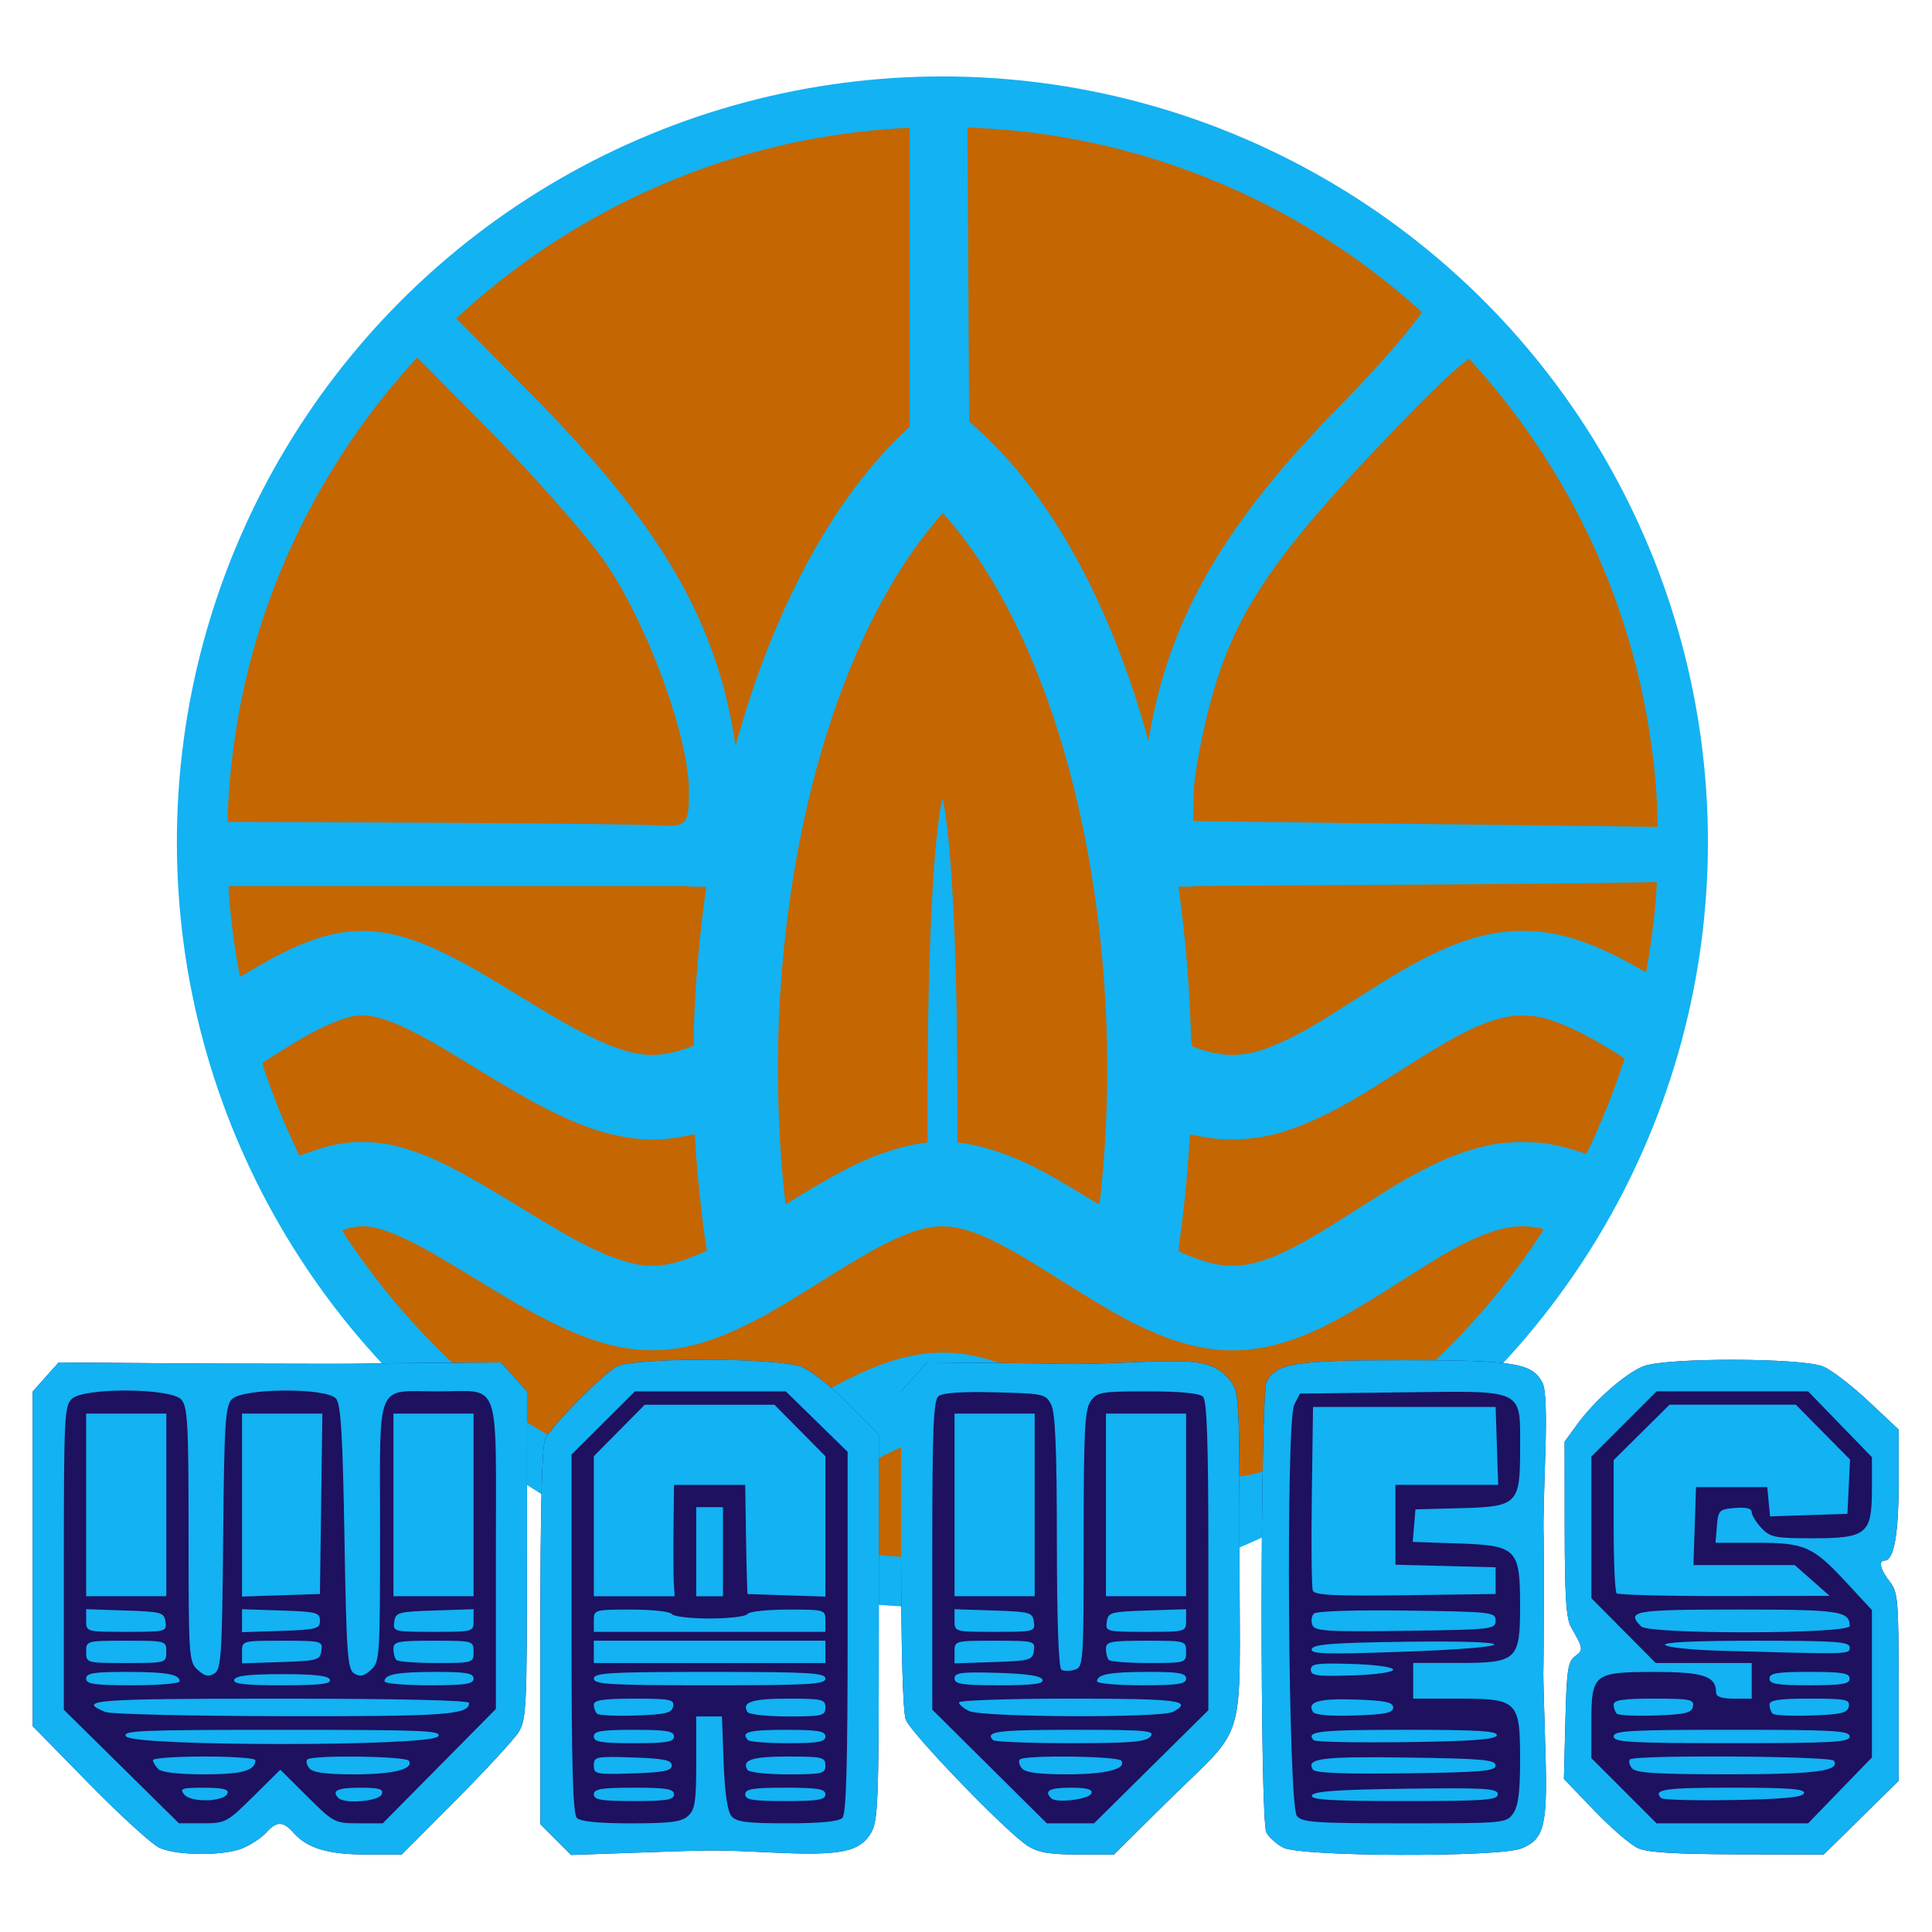 <?xml version="1.0" encoding="UTF-8" standalone="no"?>
<!-- Created with Inkscape (http://www.inkscape.org/) -->

<svg
   width="105.833mm"
   height="105.833mm"
   viewBox="0 0 105.833 105.833"
   version="1.1"
   id="svg1"
   xml:space="preserve"
   inkscape:version="1.4.2 (ebf0e940d0, 2025-05-08)"
   sodipodi:docname="san_diego.svg"
   inkscape:export-filename="../pngs/phoenix.png"
   inkscape:export-xdpi="96"
   inkscape:export-ydpi="96"
   xmlns:inkscape="http://www.inkscape.org/namespaces/inkscape"
   xmlns:sodipodi="http://sodipodi.sourceforge.net/DTD/sodipodi-0.dtd"
   xmlns="http://www.w3.org/2000/svg"
   xmlns:svg="http://www.w3.org/2000/svg"><sodipodi:namedview
     id="namedview1"
     pagecolor="#ffffff"
     bordercolor="#000000"
     borderopacity="0.25"
     inkscape:showpageshadow="2"
     inkscape:pageopacity="0.0"
     inkscape:pagecheckerboard="0"
     inkscape:deskcolor="#d1d1d1"
     inkscape:document-units="mm"
     inkscape:zoom="0.87311692"
     inkscape:cx="276.59526"
     inkscape:cy="233.64568"
     inkscape:window-width="1920"
     inkscape:window-height="1011"
     inkscape:window-x="0"
     inkscape:window-y="32"
     inkscape:window-maximized="1"
     inkscape:current-layer="layer1"
     showgrid="false"
     showguides="false" /><defs
     id="defs1" /><g
     inkscape:label="Capa 1"
     inkscape:groupmode="layer"
     id="layer1"><g
       id="g1333"
       transform="matrix(1.052,0,0,1.052,-2.77,2.413)"><circle
         style="fill:#13b2f2;fill-opacity:1;stroke:none;stroke-width:0.123;stroke-dasharray:none"
         id="path50"
         cx="51.705"
         cy="41.548"
         r="39.862" /><path
         style="fill:#c46602;fill-opacity:1;stroke-width:0.142"
         d="m 50.37,78.815 c -2.182,-0.101 -3.942,-0.308 -5.861,-0.687 -0.905,-0.179 -2.605,-0.589 -2.605,-0.629 0,-0.014 0.191,-0.129 0.425,-0.255 0.702,-0.378 1.402,-0.796 2.867,-1.712 1.992,-1.246 2.665,-1.641 3.545,-2.081 2.217,-1.11 3.302,-1.177 5.242,-0.327 0.903,0.396 1.871,0.95 3.912,2.24 1.341,0.848 2.346,1.454 3.02,1.821 0.278,0.151 0.522,0.282 0.543,0.289 0.085,0.031 -0.047,0.074 -0.8,0.263 -2.114,0.53 -4.195,0.853 -6.633,1.028 -0.525,0.038 -3.143,0.073 -3.654,0.05 z M 36.134,74.582 c -1.436,-0.213 -2.881,-0.875 -5.837,-2.673 -1.014,-0.617 -1.315,-0.829 -2.164,-1.526 -2.362,-1.937 -4.472,-4.147 -6.297,-6.596 -0.623,-0.837 -1.391,-1.956 -1.374,-2.005 0.017,-0.052 0.408,-0.156 0.77,-0.204 0.858,-0.114 2.058,0.315 4.031,1.442 0.368,0.21 1.355,0.802 2.193,1.314 1.87,1.144 2.707,1.625 3.668,2.11 2.077,1.048 3.626,1.513 5.212,1.565 1.64,0.053 3.176,-0.34 5.189,-1.329 0.978,-0.481 1.829,-0.975 3.799,-2.205 1.907,-1.191 2.591,-1.594 3.39,-1.995 1.471,-0.738 2.449,-1 3.361,-0.899 1.216,0.134 2.523,0.737 5.115,2.362 0.478,0.299 1.258,0.788 1.734,1.086 1.12,0.701 2.084,1.251 2.897,1.651 3.027,1.491 5.406,1.719 8.122,0.779 1.408,-0.488 2.804,-1.236 5.409,-2.899 2.159,-1.378 2.843,-1.783 3.755,-2.219 1.262,-0.603 2.293,-0.853 3.158,-0.764 0.447,0.046 0.739,0.106 0.739,0.153 0,0.048 -0.707,1.093 -1.159,1.713 -1.718,2.357 -3.683,4.487 -5.877,6.37 -0.588,0.504 -0.808,0.665 -1.519,1.111 -0.458,0.287 -1.093,0.689 -1.411,0.895 -2.46,1.588 -3.807,2.292 -4.979,2.601 -0.565,0.149 -0.983,0.198 -1.461,0.171 -1.432,-0.081 -2.929,-0.763 -6.15,-2.803 -2.114,-1.338 -2.777,-1.731 -3.835,-2.267 -0.797,-0.405 -1.299,-0.623 -1.955,-0.849 -2.62,-0.905 -4.825,-0.673 -7.813,0.822 -0.992,0.497 -1.566,0.832 -3.726,2.18 -1.831,1.142 -2.373,1.463 -3.184,1.884 -0.916,0.476 -1.692,0.781 -2.388,0.938 -0.316,0.071 -1.161,0.123 -1.411,0.086 z m 0.09,-10.978 c -0.774,-0.07 -1.846,-0.431 -3.012,-1.016 -0.908,-0.455 -1.606,-0.859 -3.753,-2.172 -2.735,-1.673 -4.09,-2.374 -5.428,-2.808 -0.956,-0.31 -1.471,-0.405 -2.332,-0.43 -1.009,-0.029 -1.858,0.121 -2.964,0.526 -0.277,0.101 -0.508,0.181 -0.512,0.176 -0.019,-0.021 -0.532,-1.138 -0.702,-1.528 -0.319,-0.732 -0.745,-1.829 -1.001,-2.574 -0.236,-0.689 -0.241,-0.711 -0.173,-0.762 0.138,-0.103 1.563,-0.983 2.038,-1.259 1.018,-0.591 2.03,-1.025 2.658,-1.14 0.918,-0.169 2.132,0.23 4.094,1.346 0.507,0.288 0.891,0.519 3.073,1.849 3.581,2.182 5.642,3.028 7.814,3.209 0.742,0.062 1.588,-0.002 2.406,-0.18 0.187,-0.041 0.351,-0.074 0.364,-0.074 0.013,0 0.035,0.216 0.048,0.479 0.07,1.367 0.341,3.962 0.548,5.253 0.028,0.178 0.048,0.327 0.043,0.331 -0.024,0.023 -0.49,0.221 -0.845,0.36 -0.882,0.344 -1.648,0.478 -2.365,0.413 z m 30.209,-0.002 c -0.4,-0.036 -0.734,-0.109 -1.232,-0.27 -0.402,-0.13 -1.151,-0.429 -1.197,-0.479 -0.013,-0.014 0.022,-0.351 0.079,-0.749 0.196,-1.376 0.369,-3.1 0.469,-4.684 0.022,-0.348 0.044,-0.636 0.048,-0.64 0.004,-0.004 0.2,0.031 0.434,0.078 0.666,0.135 1.075,0.176 1.778,0.176 1.548,8.62e-4 2.953,-0.369 4.776,-1.259 1.144,-0.558 1.934,-1.025 4.323,-2.554 2.681,-1.716 4.013,-2.364 5.318,-2.589 0.411,-0.071 1.167,-0.052 1.592,0.04 1.037,0.224 2.491,0.919 4.16,1.989 l 0.252,0.162 -0.235,0.691 c -0.13,0.38 -0.343,0.97 -0.474,1.312 -0.439,1.145 -1.238,2.955 -1.306,2.955 -0.017,0 -0.201,-0.057 -0.409,-0.127 -0.466,-0.157 -1.118,-0.317 -1.644,-0.404 -0.615,-0.101 -2.011,-0.092 -2.623,0.018 -1.468,0.263 -2.798,0.773 -4.522,1.736 -0.675,0.377 -1.284,0.751 -2.84,1.745 -1.626,1.038 -2.351,1.473 -3.114,1.868 -1.515,0.784 -2.601,1.079 -3.634,0.986 z M 43.533,60.395 c 0,-0.019 -0.032,-0.325 -0.071,-0.682 -0.33,-3.001 -0.412,-6.808 -0.217,-10.036 0.572,-9.447 3.13,-17.968 7.038,-23.443 0.373,-0.523 0.987,-1.305 1.289,-1.643 l 0.159,-0.178 0.411,0.486 c 2.949,3.481 5.322,8.836 6.725,15.174 1.223,5.526 1.674,11.612 1.288,17.402 -0.083,1.241 -0.244,2.898 -0.286,2.94 -0.009,0.009 -0.371,-0.203 -0.805,-0.47 C 57.082,58.72 55.872,58.108 54.567,57.671 53.914,57.453 53.33,57.309 52.794,57.236 l -0.308,-0.042 -0.005,-2.989 c -0.01,-5.735 -0.193,-10.447 -0.52,-13.348 -0.08,-0.71 -0.215,-1.526 -0.253,-1.526 -0.037,0 -0.169,0.789 -0.251,1.501 -0.323,2.79 -0.512,7.609 -0.522,13.336 l -0.005,3.026 -0.308,0.042 c -0.79,0.109 -1.959,0.452 -2.84,0.835 -0.941,0.409 -2.136,1.054 -3.401,1.837 -0.845,0.523 -0.85,0.526 -0.85,0.488 z m -7.597,-7.806 c -1.323,-0.227 -2.841,-0.934 -5.517,-2.569 -2.81,-1.717 -3.364,-2.038 -4.396,-2.553 -1.32,-0.659 -2.315,-1.01 -3.362,-1.188 -2.086,-0.354 -4.051,0.206 -7.046,2.01 -0.242,0.146 -0.455,0.265 -0.473,0.265 -0.044,0 -0.313,-1.644 -0.424,-2.587 -0.524,-4.467 -0.249,-8.948 0.816,-13.29 2.606,-10.622 9.901,-19.676 19.769,-24.534 6.321,-3.112 13.243,-4.344 20.314,-3.616 6.813,0.701 13.397,3.349 18.849,7.577 4.483,3.477 8.072,7.845 10.604,12.905 1.811,3.619 3.006,7.492 3.558,11.533 0.242,1.77 0.32,2.982 0.322,4.974 0.002,1.936 -0.065,3.048 -0.286,4.776 -0.086,0.669 -0.297,2.01 -0.32,2.034 -0.006,0.006 -0.197,-0.097 -0.424,-0.229 -0.227,-0.132 -0.673,-0.374 -0.991,-0.537 -3.537,-1.809 -6.301,-1.842 -9.804,-0.116 -1.041,0.513 -1.976,1.06 -3.708,2.17 -2.098,1.345 -2.823,1.773 -3.781,2.234 -1.837,0.884 -3.008,1.003 -4.579,0.467 -0.188,-0.064 -0.351,-0.127 -0.364,-0.139 -0.013,-0.012 -0.042,-0.527 -0.065,-1.144 C 64.193,39.399 60.998,28.954 55.93,22.603 c -1.037,-1.299 -1.968,-2.23 -3.78,-3.782 -0.434,-0.371 -0.487,-0.406 -0.542,-0.359 -0.341,0.287 -1.625,1.464 -2.065,1.892 -5.822,5.669 -9.811,16.32 -10.658,28.454 -0.073,1.049 -0.127,2.264 -0.128,2.859 l -2.84e-4,0.489 -0.317,0.116 c -0.927,0.338 -1.764,0.444 -2.505,0.317 z"
         id="path16"
         sodipodi:nodetypes="sssssssssssssssssssssssssssssssssssssssssssssssssscssssscsssssssscssscsccssscssscssssscsssssssssssccssscssssssscssssscssscccsssssssssssscssssssssscsssssccscc" /><path
         id="path17"
         style="fill:#13b2f2;fill-opacity:1;stroke:none;stroke-width:0.134;stroke-dasharray:none"
         d="m 53.003,3.018 0.004,0.787 a 37.672,38.409 0 0 1 23.89,9.824 c 0.201,-0.327 0.296,-0.558 0.256,-0.664 C 76.624,11.559 69.154,6.988 64.636,5.307 62.15,4.382 58.516,3.489 56.56,3.322 Z m 0.004,0.787 a 37.672,38.409 0 0 0 -1.302,-0.033 37.672,38.409 0 0 0 -1.709,0.125 v 18.07 2.455 l 0.965,-1.923 2.182,2.602 c -0.01,-1.105 -0.025,-1.975 -0.032,-3.203 z m -5.026,-0.65 c -5.249,0 -13.615,3.256 -19.196,7.471 l -3.445,2.601 0.815,0.822 A 37.672,38.409 0 0 1 49.996,3.897 V 3.155 Z M 26.155,14.051 a 37.672,38.409 0 0 0 -2.015,2.054 l 3.53,3.559 c 2.397,2.416 5.229,5.592 6.293,7.057 2.205,3.035 4.524,9.216 4.541,12.107 0.011,1.851 -0.079,1.946 -1.765,1.854 -0.977,-0.053 -6.635,-0.116 -12.573,-0.14 L 14.151,40.5 a 37.672,38.409 0 0 0 -0.118,1.681 37.672,38.409 0 0 0 0.116,1.663 h -0.78 v 0.034 h 0.784 a 37.672,38.409 0 0 1 -0.003,-0.034 h 11.793 12.573 v 0.034 h 1.721 l 1.678,-3.345 c -0.014,-7.78e-4 -0.173,-0.005 -0.181,-0.006 -0.184,-0.014 -0.493,-1.401 -0.687,-3.081 C 40.248,30.5 37.341,25.334 30.155,18.085 Z M 14.151,40.5 a 37.672,38.409 0 0 1 9.989,-24.395 l -0.827,-0.834 -2.588,3.557 c -2.988,4.108 -4.918,8.179 -6.309,13.311 l -0.002,-0.003 c -0.54,1.993 -0.997,4.689 -1.015,5.992 l -0.032,2.369 z M 76.898,13.629 c -0.627,1.02 -2.334,3.009 -4.593,5.312 -6.099,6.219 -8.93,11.239 -9.908,17.576 l -0.615,3.982 -0.551,0.012 0.743,3.332 h 0.051 v 0.033 h 2.733 v -0.034 l 11.48,-0.07 c 6.314,-0.04 11.911,-0.102 12.437,-0.139 0.231,-0.017 0.424,0.062 0.585,0.215 a 37.672,38.409 0 0 1 -0.003,0.027 h 0.022 c -0.007,-0.007 -0.012,-0.021 -0.019,-0.028 a 37.672,38.409 0 0 0 0.117,-1.668 37.672,38.409 0 0 0 -0.034,-1.412 L 77.398,40.62 64.757,40.46 l 0.036,-1.513 c 0.021,-0.832 0.398,-2.886 0.84,-4.565 1.196,-4.54 3.14,-7.502 8.874,-13.527 2.625,-2.758 4.066,-4.149 4.923,-4.669 a 37.672,38.409 0 0 0 -2.532,-2.557 z m 3.13,2.312 c -0.162,0.02 -0.357,0.099 -0.598,0.245 a 37.672,38.409 0 0 1 9.912,24.583 l 0.698,0.009 -0.298,-3.626 c -0.164,-1.994 -1.041,-5.699 -1.948,-8.234 -1.519,-4.244 -5.602,-11.374 -7.369,-12.869 -0.106,-0.09 -0.234,-0.128 -0.396,-0.108 z" /><path
         id="path1322"
         style="fill:#1d1160;fill-opacity:1;stroke-width:0.876"
         d="m 39.463,68.507 c -2.14,-0.005 -4.243,0.112 -4.704,0.356 -0.736,0.388 -3.357,3.038 -3.731,3.77 -0.177,0.348 -0.258,3.562 -0.258,10.284 v 9.778 l 0.8,0.801 0.801,0.8 3.315,-0.116 c 4.383,-0.154 4.062,-0.153 7.369,-5.2e-4 3.374,0.156 4.352,-0.05 4.936,-1.038 0.365,-0.617 0.402,-1.611 0.402,-10.707 v -10.027 l -1.565,-1.585 c -0.861,-0.872 -1.958,-1.744 -2.439,-1.937 -0.61,-0.246 -2.787,-0.372 -4.927,-0.377 z m 53.429,0.005 c -2.074,-0.002 -4.152,0.112 -4.711,0.346 -0.947,0.396 -2.528,1.79 -3.418,3.014 l -0.658,0.904 0.004,4.545 c 0.003,3.538 0.077,4.673 0.338,5.125 0.632,1.093 0.645,1.181 0.209,1.499 -0.379,0.277 -0.444,0.705 -0.511,3.355 l -0.076,3.037 1.583,1.65 c 0.871,0.907 1.897,1.789 2.279,1.959 0.498,0.221 1.968,0.312 5.181,0.318 l 4.485,0.009 1.95,-1.919 1.95,-1.92 v -4.89 c 0,-4.539 -0.034,-4.933 -0.464,-5.48 -0.484,-0.615 -0.602,-1.096 -0.269,-1.096 0.485,0 0.733,-1.355 0.733,-4.002 v -2.821 l -1.565,-1.469 c -0.861,-0.808 -1.917,-1.621 -2.347,-1.806 -0.546,-0.235 -2.617,-0.354 -4.692,-0.357 z m -17.135,0.021 c -5.682,0 -6.649,0.152 -7.17,1.124 -0.338,0.631 -0.35,22.836 -0.013,23.466 0.131,0.244 0.522,0.598 0.869,0.787 h 5.17e-4 c 0.893,0.483 11.285,0.519 12.425,0.042 1.198,-0.501 1.359,-1.19 1.229,-5.278 -0.062,-1.96 -0.108,-3.693 -0.102,-3.852 0.028,-0.704 0.038,-6.944 0.011,-7.362 -0.016,-0.255 0.023,-1.996 0.087,-3.868 0.08,-2.336 0.033,-3.561 -0.151,-3.904 -0.539,-1.007 -1.466,-1.156 -7.187,-1.156 z m -11.82,0.051 c -0.541,-0.01 -1.199,0.008 -2.014,0.045 -1.638,0.074 -3.343,0.12 -3.789,0.102 -0.446,-0.018 -2.255,-0.044 -4.019,-0.058 l -3.208,-0.024 -0.676,0.757 -0.676,0.758 v 8.213 c 0,5.168 0.09,8.455 0.243,8.866 0.27,0.724 5.269,5.899 6.366,6.59 v -5.2e-4 c 0.535,0.337 1.133,0.439 2.584,0.44 l 1.888,5.1e-4 2.75,-2.72 c 4.264,-4.219 3.793,-2.638 3.793,-12.714 0,-8.219 -0.021,-8.646 -0.456,-9.199 -0.589,-0.749 -1.161,-1.026 -2.784,-1.055 z m -58.248,0.065 -0.676,0.758 -0.676,0.757 v 8.714 8.714 l 2.956,3.014 c 1.626,1.658 3.27,3.152 3.652,3.321 v 5.1e-4 c 0.935,0.413 3.353,0.423 4.324,0.017 0.433,-0.181 0.983,-0.546 1.224,-0.812 0.554,-0.612 0.877,-0.609 1.43,0.013 0.715,0.803 1.804,1.128 3.781,1.128 h 1.846 l 2.828,-2.841 c 1.555,-1.562 3.023,-3.154 3.261,-3.536 0.403,-0.646 0.433,-1.3 0.434,-9.214 l 0.001,-8.518 -0.676,-0.758 -0.676,-0.757 -3.208,0.02 c -1.764,0.011 -3.521,0.029 -3.904,0.04 -0.594,0.017 -1.988,0.016 -8.174,-0.002 -0.478,-10e-4 -2.417,-0.016 -4.309,-0.031 z" /><path
         style="fill:#13b2f2;fill-opacity:1;stroke-width:0.876"
         d="m 10.946,93.927 c -0.383,-0.169 -2.026,-1.664 -3.652,-3.321 l -2.957,-3.014 v -8.714 -8.714 l 0.676,-0.757 0.676,-0.757 3.44,0.028 c 1.892,0.015 3.831,0.029 4.309,0.031 6.187,0.018 7.58,0.019 8.174,0.002 0.383,-0.011 2.139,-0.029 3.903,-0.04 l 3.208,-0.02 0.676,0.757 0.676,0.757 -8.67e-4,8.518 c -8.07e-4,7.914 -0.032,8.568 -0.434,9.214 -0.238,0.383 -1.706,1.974 -3.261,3.536 l -2.828,2.841 h -1.847 c -1.977,0 -3.065,-0.325 -3.781,-1.127 -0.554,-0.622 -0.877,-0.625 -1.431,-0.013 -0.24,0.266 -0.791,0.631 -1.224,0.812 -0.972,0.406 -3.389,0.397 -4.324,-0.017 z m 4.875,-2.674 1.409,-1.396 1.405,1.396 c 1.372,1.364 1.434,1.396 2.667,1.396 h 1.262 l 2.945,-2.976 2.945,-2.977 v -8.03 c 0,-9.363 0.302,-8.51 -3.015,-8.51 -3.291,0 -3.015,-0.668 -3.015,7.277 0,6.566 -0.016,6.811 -0.477,7.229 -0.366,0.331 -0.569,0.374 -0.87,0.185 C 20.728,84.626 20.672,83.853 20.569,77.76 20.479,72.438 20.382,70.837 20.135,70.539 19.646,69.95 15.234,69.98 14.695,70.576 c -0.331,0.366 -0.388,1.3 -0.442,7.221 -0.055,6.094 -0.102,6.827 -0.454,7.048 -0.301,0.19 -0.504,0.146 -0.87,-0.185 -0.461,-0.417 -0.477,-0.664 -0.477,-7.045 0,-5.828 -0.046,-6.663 -0.384,-7.037 -0.542,-0.598 -5.033,-0.63 -5.685,-0.04 -0.395,0.357 -0.424,0.926 -0.425,8.29 l -8.03e-4,7.906 2.997,2.957 2.997,2.957 h 1.229 c 1.192,0 1.272,-0.042 2.638,-1.396 z m -3.59,-0.099 c -0.263,-0.317 -0.144,-0.359 1.025,-0.359 0.955,0 1.297,0.081 1.228,0.29 -0.147,0.446 -1.896,0.5 -2.253,0.07 z m 8.029,0.182 c -0.384,-0.384 -0.061,-0.541 1.114,-0.541 1.032,0 1.243,0.065 1.135,0.348 -0.137,0.356 -1.931,0.51 -2.248,0.193 z m -9.384,-1.515 c -0.153,-0.153 -0.278,-0.362 -0.278,-0.464 0,-0.102 1.2,-0.186 2.667,-0.186 1.467,0 2.667,0.084 2.667,0.186 0,0.55 -0.689,0.742 -2.667,0.742 -1.332,0 -2.213,-0.103 -2.388,-0.278 z m 7.868,-0.033 c -0.142,-0.171 -0.19,-0.38 -0.106,-0.464 0.24,-0.24 5.134,-0.178 5.286,0.068 0.271,0.438 -0.815,0.707 -2.848,0.707 -1.452,0 -2.151,-0.093 -2.332,-0.311 z m -9.538,-1.66 c -0.256,-0.308 0.671,-0.348 8.116,-0.348 7.445,0 8.372,0.04 8.116,0.348 -0.433,0.522 -15.799,0.522 -16.232,0 z m -1.078,-1.274 c -1.55,-0.625 -0.616,-0.697 9.064,-0.697 6.185,0 9.869,0.084 9.869,0.224 0,0.618 -1.2,0.703 -9.666,0.689 -4.823,-0.008 -8.993,-0.105 -9.267,-0.216 z m -1.009,-1.741 c 0,-0.283 0.384,-0.348 2.068,-0.348 2.11,0 2.802,0.121 2.802,0.489 0,0.114 -1.096,0.207 -2.435,0.207 -2.01,0 -2.435,-0.061 -2.435,-0.348 z m 7.71,0.058 c 0.069,-0.207 0.782,-0.29 2.493,-0.29 1.711,0 2.424,0.083 2.493,0.29 0.073,0.22 -0.524,0.29 -2.493,0.29 -1.968,0 -2.566,-0.07 -2.493,-0.29 z m 7.826,0.083 c 0,-0.364 0.685,-0.489 2.686,-0.489 1.581,0 1.952,0.066 1.952,0.348 0,0.286 -0.412,0.348 -2.319,0.348 -1.275,0 -2.319,-0.093 -2.319,-0.207 z M 7.119,83.721 c 0,-0.575 0.015,-0.58 2.087,-0.58 2.072,0 2.087,0.004 2.087,0.58 0,0.575 -0.015,0.58 -2.087,0.58 -2.072,0 -2.087,-0.004 -2.087,-0.58 z m 8.116,0.009 c 0,-0.587 0.006,-0.589 2.103,-0.589 2.048,0 2.101,0.014 2.029,0.522 -0.07,0.49 -0.199,0.526 -2.103,0.589 l -2.029,0.067 z m 8.039,0.416 c -0.085,-0.085 -0.155,-0.346 -0.155,-0.58 0,-0.381 0.218,-0.425 2.087,-0.425 2.072,0 2.087,0.004 2.087,0.58 0,0.572 -0.026,0.58 -1.932,0.58 -1.063,0 -2.002,-0.07 -2.087,-0.155 z M 7.119,82.089 v -0.589 l 2.029,0.067 c 1.904,0.063 2.034,0.099 2.103,0.589 0.072,0.508 0.019,0.522 -2.029,0.522 -2.097,0 -2.103,-0.002 -2.103,-0.589 z m 8.116,0.009 v -0.598 l 2.029,0.067 c 1.852,0.061 2.029,0.107 2.029,0.531 0,0.423 -0.177,0.47 -2.029,0.531 l -2.029,0.067 z m 7.926,0.058 c 0.07,-0.49 0.199,-0.526 2.103,-0.589 l 2.029,-0.067 v 0.589 c 0,0.587 -0.006,0.589 -2.103,0.589 -2.048,0 -2.101,-0.014 -2.029,-0.522 z M 7.119,76.069 V 71.315 h 2.087 2.087 v 4.754 4.754 h -2.087 -2.087 z m 8.116,0.009 v -4.763 h 2.092 2.092 l -0.063,4.696 -0.063,4.696 -2.029,0.067 -2.029,0.067 z m 7.884,-0.009 V 71.315 h 2.087 2.087 v 4.754 4.754 h -2.087 -2.087 z m 8.453,17.427 -0.801,-0.801 v -9.778 c 0,-6.722 0.081,-9.936 0.258,-10.284 0.373,-0.732 2.995,-3.382 3.73,-3.77 0.922,-0.486 8.411,-0.47 9.63,0.022 0.481,0.194 1.579,1.065 2.44,1.937 l 1.565,1.585 v 10.027 c 0,9.096 -0.037,10.09 -0.402,10.707 -0.584,0.988 -1.562,1.194 -4.936,1.038 -3.307,-0.153 -2.986,-0.153 -7.369,8.7e-4 l -3.315,0.116 z m 6.891,-1.231 c 0.359,-0.325 0.424,-0.753 0.424,-2.783 v -2.399 h 0.669 0.669 l 0.089,2.405 c 0.058,1.563 0.199,2.537 0.403,2.783 0.255,0.308 0.793,0.378 2.905,0.378 1.707,0 2.687,-0.095 2.87,-0.278 0.207,-0.207 0.278,-2.675 0.278,-9.672 v -9.394 l -1.609,-1.574 -1.609,-1.574 h -3.929 -3.929 l -1.65,1.644 -1.65,1.644 v 9.324 c 0,6.943 0.071,9.395 0.278,9.603 0.183,0.183 1.153,0.278 2.822,0.278 2.042,0 2.628,-0.076 2.968,-0.384 z m -4.909,-1.123 c 0,-0.283 0.386,-0.348 2.087,-0.348 1.7,0 2.087,0.064 2.087,0.348 0,0.283 -0.386,0.348 -2.087,0.348 -1.701,0 -2.087,-0.064 -2.087,-0.348 z m 7.884,0 c 0,-0.283 0.386,-0.348 2.087,-0.348 1.701,0 2.087,0.064 2.087,0.348 0,0.283 -0.386,0.348 -2.087,0.348 -1.701,0 -2.087,-0.064 -2.087,-0.348 z m -7.884,-1.507 c 0,-0.456 0.108,-0.478 2.029,-0.415 1.619,0.053 2.029,0.137 2.029,0.415 0,0.278 -0.41,0.361 -2.029,0.415 -1.921,0.063 -2.029,0.041 -2.029,-0.415 z m 8,0.232 c -0.317,-0.513 0.235,-0.696 2.101,-0.696 1.803,0 1.957,0.037 1.957,0.464 0,0.427 -0.155,0.464 -1.957,0.464 -1.077,0 -2.022,-0.104 -2.101,-0.232 z m -8,-1.739 c 0,-0.283 0.386,-0.348 2.087,-0.348 1.7,0 2.087,0.064 2.087,0.348 0,0.283 -0.386,0.348 -2.087,0.348 -1.701,0 -2.087,-0.064 -2.087,-0.348 z m 8.039,0.193 c -0.419,-0.419 0.018,-0.541 1.932,-0.541 1.701,0 2.087,0.064 2.087,0.348 0,0.281 -0.369,0.348 -1.932,0.348 -1.063,0 -2.002,-0.07 -2.087,-0.155 z m -7.876,-1.383 c -0.09,-0.09 -0.163,-0.302 -0.163,-0.472 0,-0.235 0.505,-0.309 2.104,-0.309 1.879,0 2.096,0.043 2.026,0.406 -0.065,0.339 -0.382,0.417 -1.941,0.472 -1.025,0.037 -1.937,-0.007 -2.026,-0.097 z m 7.837,-0.086 c -0.317,-0.513 0.235,-0.696 2.101,-0.696 1.803,0 1.957,0.037 1.957,0.464 0,0.427 -0.155,0.464 -1.957,0.464 -1.077,0 -2.022,-0.104 -2.101,-0.232 z m -8,-1.739 c 0,-0.3 0.824,-0.348 6.029,-0.348 5.205,0 6.029,0.048 6.029,0.348 0,0.3 -0.824,0.348 -6.029,0.348 -5.205,0 -6.029,-0.048 -6.029,-0.348 z m 0,-1.391 V 83.141 h 6.029 6.029 v 0.58 0.58 h -6.029 -6.029 z m 0,-1.623 c 0,-0.573 0.024,-0.58 1.957,-0.58 1.077,0 2.022,0.104 2.101,0.232 0.079,0.128 0.966,0.232 1.971,0.232 1.005,0 1.892,-0.104 1.971,-0.232 0.079,-0.128 1.024,-0.232 2.101,-0.232 1.933,0 1.957,0.007 1.957,0.58 v 0.58 h -6.029 -6.029 z m 0,-4.921 v -3.645 l 1.326,-1.34 1.326,-1.34 h 3.377 3.377 l 1.326,1.34 1.326,1.34 v 3.655 3.655 l -2.029,-0.067 -2.029,-0.067 -0.027,-0.696 c -0.015,-0.383 -0.041,-1.661 -0.058,-2.841 l -0.031,-2.145 H 39.584 37.729 l -0.025,2.261 c -0.013,1.243 -0.005,2.548 0.017,2.899 l 0.042,0.638 h -2.104 -2.104 z m 5.333,1.327 v -2.319 h 0.696 0.696 v 2.319 2.319 h -0.696 -0.696 z M 56.163,93.832 c -1.097,-0.691 -6.095,-5.866 -6.365,-6.589 -0.153,-0.411 -0.244,-3.698 -0.244,-8.866 v -8.213 l 0.676,-0.757 0.676,-0.757 3.208,0.024 c 1.764,0.013 3.573,0.039 4.019,0.058 0.446,0.018 2.152,-0.027 3.789,-0.102 3.259,-0.148 4.012,0.01 4.798,1.01 0.435,0.553 0.456,0.98 0.456,9.199 0,10.075 0.471,8.495 -3.793,12.714 l -2.749,2.72 -1.888,-8.7e-4 c -1.451,-6.6e-4 -2.049,-0.102 -2.584,-0.439 z m 6.415,-4.128 2.976,-2.945 v -8.023 c 0,-5.931 -0.073,-8.096 -0.278,-8.301 -0.183,-0.183 -1.167,-0.278 -2.885,-0.278 -2.431,0 -2.632,0.035 -2.968,0.515 -0.306,0.437 -0.361,1.523 -0.361,7.173 0,6.444 -0.015,6.662 -0.462,6.804 -0.254,0.081 -0.567,0.082 -0.696,0.002 -0.148,-0.092 -0.235,-2.539 -0.237,-6.682 -0.003,-4.798 -0.081,-6.691 -0.296,-7.117 -0.283,-0.56 -0.38,-0.582 -2.92,-0.646 -1.738,-0.044 -2.736,0.025 -2.95,0.202 -0.265,0.22 -0.323,1.716 -0.323,8.295 v 8.026 l 2.982,2.96 2.982,2.96 h 1.23 1.23 z m -5.206,1.642 c -0.39,-0.39 -0.092,-0.552 1.013,-0.552 0.839,0 1.151,0.083 1.083,0.29 -0.104,0.315 -1.828,0.531 -2.097,0.262 z m -1.526,-1.559 c -0.142,-0.171 -0.19,-0.38 -0.106,-0.464 0.24,-0.24 5.134,-0.178 5.286,0.068 0.271,0.438 -0.815,0.707 -2.848,0.707 -1.452,0 -2.151,-0.093 -2.332,-0.311 z m -1.499,-1.467 c -0.454,-0.454 0.22,-0.541 4.164,-0.541 3.812,0 4.284,0.041 4.03,0.348 -0.236,0.284 -1.002,0.348 -4.164,0.348 -2.131,0 -3.945,-0.07 -4.03,-0.155 z m -1.256,-1.52 c -0.287,-0.138 -0.522,-0.34 -0.522,-0.448 0,-0.108 2.609,-0.196 5.797,-0.196 5.625,0 6.438,0.104 5.349,0.688 -0.612,0.328 -9.934,0.29 -10.624,-0.043 z m -0.754,-1.696 c 0,-0.3 0.351,-0.346 2.242,-0.29 1.538,0.046 2.272,0.157 2.338,0.356 0.073,0.219 -0.475,0.29 -2.242,0.29 -1.948,0 -2.338,-0.059 -2.338,-0.356 z m 7.42,0.149 c 0,-0.364 0.685,-0.489 2.686,-0.489 1.581,0 1.952,0.066 1.952,0.348 0,0.286 -0.412,0.348 -2.319,0.348 -1.275,0 -2.319,-0.093 -2.319,-0.207 z m -7.42,-1.523 c 0,-0.587 0.006,-0.589 2.103,-0.589 2.048,0 2.101,0.014 2.029,0.522 -0.07,0.49 -0.199,0.526 -2.103,0.589 l -2.029,0.067 z m 8.039,0.416 c -0.085,-0.085 -0.155,-0.346 -0.155,-0.58 0,-0.381 0.218,-0.425 2.087,-0.425 2.072,0 2.087,0.004 2.087,0.58 0,0.572 -0.026,0.58 -1.932,0.58 -1.063,0 -2.002,-0.07 -2.087,-0.155 z m -8.039,-2.057 v -0.589 l 2.029,0.067 c 1.904,0.063 2.034,0.099 2.103,0.589 0.072,0.508 0.019,0.522 -2.029,0.522 -2.097,0 -2.103,-0.002 -2.103,-0.589 z m 7.926,0.067 c 0.07,-0.49 0.199,-0.526 2.103,-0.589 l 2.029,-0.067 v 0.589 c 0,0.587 -0.006,0.589 -2.103,0.589 -2.048,0 -2.101,-0.014 -2.029,-0.522 z m -7.926,-6.087 v -4.754 h 2.087 2.087 v 4.754 4.754 h -2.087 -2.087 z m 7.884,0 v -4.754 h 2.087 2.087 v 4.754 4.754 h -2.087 -2.087 z m 9.223,17.842 c -0.348,-0.189 -0.739,-0.543 -0.87,-0.787 -0.337,-0.63 -0.325,-22.835 0.013,-23.466 0.521,-0.973 1.488,-1.125 7.17,-1.125 5.721,0 6.648,0.149 7.187,1.156 0.183,0.343 0.231,1.568 0.151,3.904 -0.064,1.872 -0.103,3.613 -0.087,3.868 0.027,0.418 0.018,6.658 -0.011,7.362 -0.006,0.159 0.039,1.893 0.102,3.853 0.13,4.088 -0.03,4.777 -1.229,5.277 -1.14,0.476 -11.535,0.441 -12.426,-0.042 z m 11.981,-1.777 c 0.267,-0.381 0.361,-1.106 0.361,-2.783 0,-3.084 -0.113,-3.195 -3.246,-3.195 h -2.319 v -0.928 -0.928 h 2.319 c 3.095,0 3.246,-0.139 3.246,-2.989 0,-2.962 -0.17,-3.132 -3.238,-3.236 l -2.352,-0.08 0.071,-0.847 0.071,-0.847 2.319,-0.061 c 3.002,-0.079 3.13,-0.206 3.13,-3.069 0,-3.189 0.306,-3.041 -6.138,-2.963 l -5.327,0.065 -0.297,0.58 c -0.446,0.87 -0.317,20.866 0.138,21.414 0.279,0.336 0.972,0.383 5.61,0.383 5.206,0 5.298,-0.009 5.653,-0.515 z m -10.48,-0.934 c 0.072,-0.217 1.307,-0.306 4.889,-0.353 4.161,-0.054 4.792,-0.016 4.792,0.29 0,0.304 -0.669,0.353 -4.889,0.353 -3.808,0 -4.868,-0.064 -4.792,-0.29 z m 0.049,-1.349 c -0.361,-0.584 0.447,-0.688 4.896,-0.627 3.925,0.054 4.621,0.115 4.621,0.411 0,0.296 -0.702,0.357 -4.679,0.411 -3.235,0.043 -4.728,-0.017 -4.838,-0.194 z m 0.053,-1.526 c -0.463,-0.463 0.254,-0.546 4.73,-0.546 3.808,0 4.868,0.064 4.793,0.29 -0.072,0.216 -1.275,0.306 -4.73,0.352 -2.548,0.034 -4.705,-0.009 -4.793,-0.097 z m -0.05,-1.485 c -0.321,-0.52 0.32,-0.703 2.232,-0.636 1.548,0.054 1.949,0.14 1.949,0.416 0,0.277 -0.408,0.361 -2.01,0.415 -1.306,0.043 -2.066,-0.025 -2.171,-0.194 z m -0.109,-2.191 c 0,-0.311 0.319,-0.355 2.145,-0.299 1.231,0.038 2.145,0.165 2.145,0.299 0,0.133 -0.914,0.26 -2.145,0.299 -1.826,0.057 -2.145,0.012 -2.145,-0.299 z m 0.05,-1.077 c 0.083,-0.249 1.118,-0.328 4.948,-0.378 6.247,-0.081 6.006,0.304 -0.33,0.526 -3.928,0.138 -4.706,0.113 -4.619,-0.149 z m 0.03,-1.253 c -0.078,-0.203 -0.042,-0.468 0.08,-0.59 0.13,-0.13 2.127,-0.195 4.842,-0.158 4.446,0.061 4.621,0.081 4.621,0.527 0,0.446 -0.176,0.466 -4.701,0.527 -4.118,0.055 -4.719,0.017 -4.842,-0.305 z m 0.026,-1.788 c -0.064,-0.166 -0.087,-2.385 -0.053,-4.932 l 0.063,-4.631 h 4.754 4.754 l 0.067,2.029 0.067,2.029 h -2.676 -2.676 v 2.079 2.079 l 2.609,0.066 2.609,0.066 v 0.696 0.696 l -4.701,0.063 c -3.687,0.049 -4.726,-0.002 -4.817,-0.238 z m 16.938,13.414 c -0.383,-0.17 -1.408,-1.051 -2.279,-1.959 l -1.584,-1.65 0.076,-3.037 c 0.067,-2.649 0.132,-3.078 0.511,-3.355 0.436,-0.318 0.424,-0.406 -0.209,-1.499 -0.261,-0.451 -0.336,-1.587 -0.339,-5.125 l -0.004,-4.545 0.658,-0.904 c 0.89,-1.224 2.471,-2.618 3.419,-3.014 1.118,-0.467 8.311,-0.459 9.403,0.011 0.43,0.185 1.486,0.998 2.347,1.806 l 1.565,1.469 v 2.821 c 0,2.647 -0.248,4.002 -0.733,4.002 -0.333,0 -0.215,0.481 0.269,1.096 0.43,0.547 0.464,0.941 0.464,5.479 v 4.89 l -1.95,1.919 -1.95,1.919 -4.485,-0.009 c -3.213,-0.006 -4.682,-0.097 -5.181,-0.318 z m 10.512,-3.011 1.662,-1.714 v -3.838 -3.838 l -1.313,-1.418 c -1.764,-1.905 -2.174,-2.087 -4.719,-2.087 h -2.112 l 0.072,-0.87 c 0.068,-0.822 0.119,-0.873 0.942,-0.942 0.578,-0.048 0.87,0.025 0.87,0.217 0,0.159 0.227,0.53 0.504,0.826 0.457,0.487 0.706,0.537 2.667,0.537 2.825,0 3.09,-0.221 3.09,-2.575 v -1.648 l -1.662,-1.714 -1.662,-1.714 h -3.944 -3.944 l -1.698,1.698 -1.698,1.698 v 3.688 3.688 l 1.675,1.687 1.675,1.687 h 2.499 2.499 v 0.928 0.928 h -0.928 c -0.649,0 -0.928,-0.099 -0.928,-0.331 0,-0.84 -0.661,-1.06 -3.187,-1.06 -3.194,0 -3.306,0.089 -3.306,2.628 v 1.86 l 1.698,1.698 1.698,1.698 h 3.944 3.944 z m -9.308,0.406 c -0.455,-0.455 0.161,-0.547 3.685,-0.547 2.973,0 3.824,0.066 3.749,0.29 -0.07,0.211 -1.067,0.307 -3.685,0.353 -1.974,0.035 -3.661,-0.009 -3.749,-0.097 z m -1.521,-1.554 c -0.142,-0.171 -0.19,-0.38 -0.106,-0.464 0.245,-0.245 10.466,-0.18 10.619,0.068 0.334,0.54 -0.973,0.707 -5.514,0.707 -3.683,0 -4.798,-0.069 -4.999,-0.311 z m -0.958,-1.66 c 0,-0.3 0.837,-0.348 6.145,-0.348 5.308,0 6.145,0.047 6.145,0.348 0,0.3 -0.837,0.348 -6.145,0.348 -5.308,0 -6.145,-0.047 -6.145,-0.348 z m 0.163,-1.189 c -0.09,-0.09 -0.163,-0.302 -0.163,-0.472 0,-0.235 0.505,-0.309 2.104,-0.309 1.879,0 2.096,0.043 2.026,0.406 -0.065,0.339 -0.382,0.417 -1.941,0.472 -1.025,0.037 -1.937,-0.007 -2.026,-0.097 z m 8.116,0 c -0.09,-0.09 -0.163,-0.302 -0.163,-0.472 0,-0.235 0.505,-0.309 2.104,-0.309 1.879,0 2.096,0.043 2.026,0.406 -0.065,0.339 -0.382,0.417 -1.941,0.472 -1.025,0.037 -1.937,-0.007 -2.026,-0.097 z m -0.163,-1.825 c 0,-0.283 0.386,-0.348 2.087,-0.348 1.7,0 2.087,0.064 2.087,0.348 0,0.283 -0.386,0.348 -2.087,0.348 -1.7,0 -2.087,-0.064 -2.087,-0.348 z m -2.547,-1.449 c -1.465,-0.041 -2.764,-0.175 -2.887,-0.298 -0.144,-0.144 1.534,-0.224 4.692,-0.224 4.215,0 4.916,0.05 4.916,0.348 0,0.368 0.116,0.365 -6.721,0.174 z m -4.131,-1.264 c -0.81,-0.81 -0.408,-0.881 5.009,-0.881 5.333,0 5.844,0.075 5.844,0.858 0,0.419 -10.434,0.441 -10.852,0.023 z m -1.283,-1.731 c -0.085,-0.085 -0.155,-1.679 -0.155,-3.543 v -3.388 l 1.456,-1.443 1.456,-1.443 h 3.288 3.288 l 1.411,1.429 1.411,1.429 -0.068,1.412 -0.068,1.412 -2.014,0.067 -2.014,0.067 -0.073,-0.762 -0.073,-0.762 h -1.855 -1.855 l -0.067,2.029 -0.067,2.029 h 2.637 2.637 l 0.908,0.802 0.908,0.802 -5.469,0.01 c -3.008,0.005 -5.538,-0.06 -5.623,-0.145 z"
         id="path1195" /></g></g></svg>
